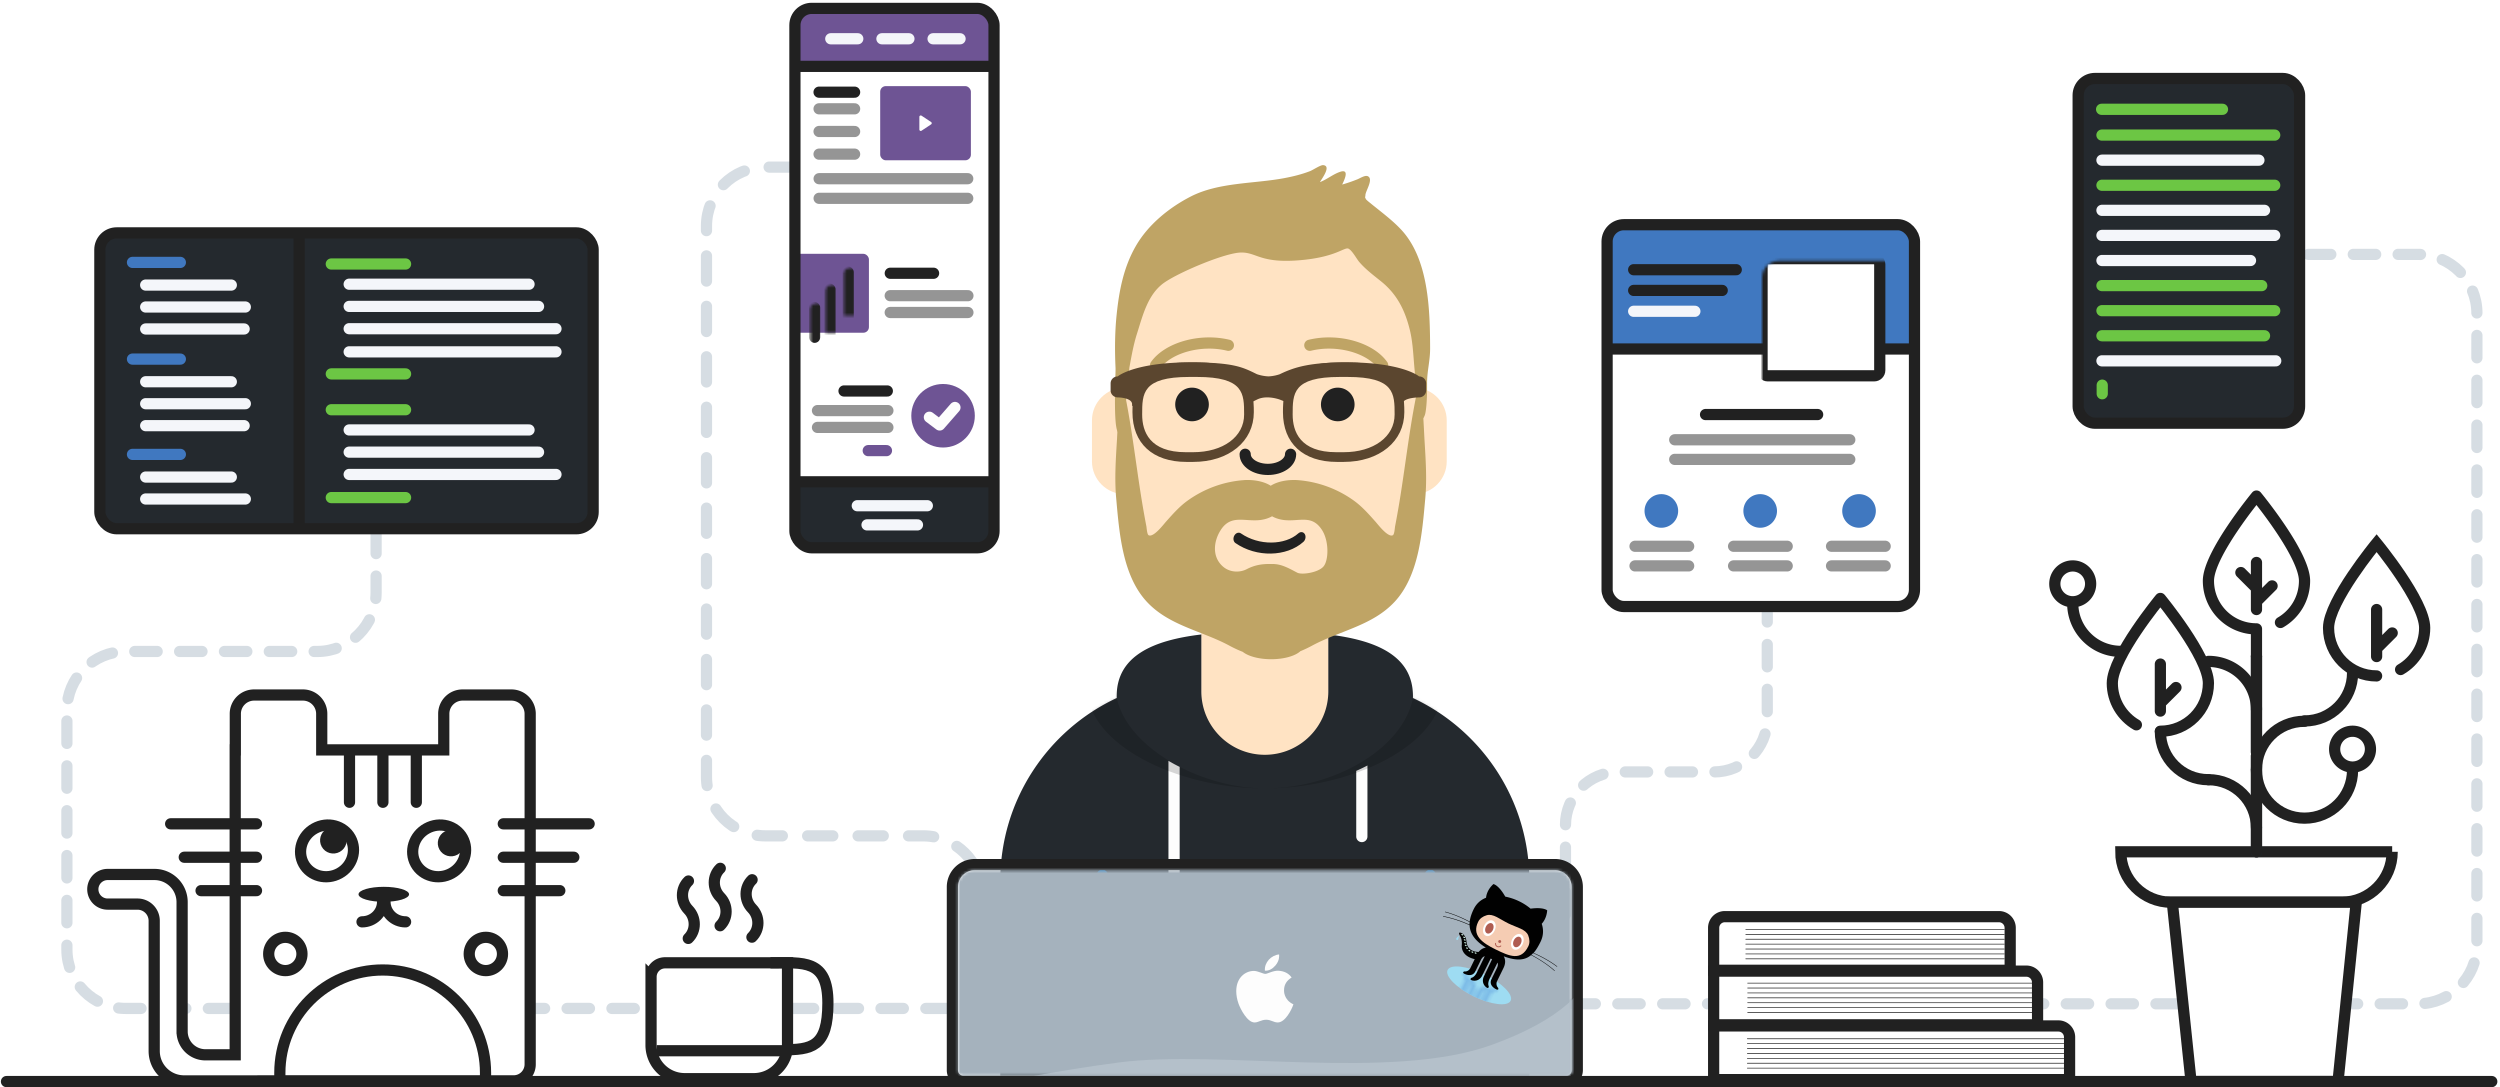 <svg width="892" height="388" xmlns="http://www.w3.org/2000/svg" xmlns:xlink="http://www.w3.org/1999/xlink">
  <defs><rect id="a" y=".761" width="109.676" height="136.239" rx="6"/><path id="c" d="M.284.307h69.211V45.92H.284z"/><path id="e" d="M.758.922h68.988v49.317H.758z"/><rect id="g" x=".431" y=".561" width="31" height="28.158" rx="2"/><path id="i" d="M0 .416h70v53.181H0z"/><path
    d="M117.757 145.628V213H72.26v-69.2c-15.719-8.487-26.56-24.849-27.239-43.8h-.034c-6.456 0-11.689-5.233-11.689-11.69V73.69c0-6.457 5.233-11.69 11.69-11.69V51.89C44.987 23.233 68.22 0 96.877 0c28.659 0 51.89 23.232 51.89 51.89v10.124c6.188.301 11.112 5.413 11.112 11.675v14.622c0 6.273-4.941 11.392-11.145 11.677-.726 20.424-13.257 37.843-30.978 45.64z"
    id="k"/><path
    d="M72.323.07v20.277C72.323 32.858 82.464 43 94.975 43c12.51 0 22.653-10.142 22.653-22.653V.071c17.084 2.025 30.203 7.592 30.203 22.006 0 .222-.003.444-.009.664 24.539 11.474 41.54 36.381 41.54 65.258v69.42H.588v-69.42c0-28.877 17-53.784 41.54-65.258a23.59 23.59 0 0 1-.01-.664c0-14.414 13.119-19.98 30.204-22.006z"
    id="l"/><path
    d="M74.372 66.248c-1.924 2.173-7.718 3.01-9.316 2.173-2.954-1.545-5.75-3.201-8.998-3.088-3.248-.113-6.063.27-9.052 1.835-2.394 1.253-5.945 1.253-8.448-.92-4.04-3.507-3.362-9.083-.813-13.054 3.626-5.651 8.545-2.918 14.045-3.563 1.496-.175 2.998-.617 4.268-1.34 1.27.723 2.772 1.165 4.268 1.34 5.5.645 9.93-2.088 13.556 3.563 2.548 3.971 2.413 10.882.49 13.054zm34.2-65.957c-3.217 14.075-4.696 28.434-7.029 42.671a337.588 337.588 0 0 1-1.584 8.879c-.118.62-.235 2.923-.81 3.215-1.739.884-5.284-3.818-6.232-4.88-2.38-2.665-4.74-5.355-7.64-7.447a39.471 39.471 0 0 0-19.854-7.32c-2.987-.248-7.024.185-9.839 1.993-2.814-1.808-6.852-2.241-9.838-1.993a39.471 39.471 0 0 0-19.855 7.32c-2.9 2.092-5.26 4.782-7.64 7.447-.948 1.062-4.493 5.764-6.232 4.88-.574-.292-.691-2.595-.81-3.215a337.584 337.584 0 0 1-1.584-8.879C7.292 28.725 5.814 14.366 2.595.292 1.66.291.839 19.038.735 20.785.308 27.88-.188 34.816.446 41.917 1.54 54.167 2.681 69.525 11.451 78.88c7.924 8.452 19.43 10.219 29.354 15.554 1.277.687 2.972 1.535 4.8 2.23 1.925 1.563 5.744 2.628 10.143 2.628 4.614 0 8.59-1.172 10.411-2.862a43.018 43.018 0 0 0 4.205-1.996c9.923-5.336 21.43-7.102 29.354-15.554 8.77-9.354 9.91-24.713 11.004-36.962.635-7.1.138-14.037-.287-21.131C110.33 19.039 109.51.29 108.573.29z"
    id="n"/>
    <filter x="-.9%" y="-2.8%" width="101.8%" height="111.1%" filterUnits="objectBoundingBox" id="o"><feOffset dy="2" in="SourceAlpha" result="shadowOffsetOuter1"/><feColorMatrix values="0 0 0 0 0 0 0 0 0 0 0 0 0 0 0 0 0 0 0.2 0" in="shadowOffsetOuter1" result="shadowMatrixOuter1"/>
      <feMerge><feMergeNode in="shadowMatrixOuter1"/><feMergeNode in="SourceGraphic"/></feMerge>
    </filter><path d="M6.618.401H213.58a6 6 0 0 1 6 6v65.345a2 2 0 0 1-2 2H2.618a2 2 0 0 1-2-2V6.401a6 6 0 0 1 6-6z" id="p"/><path
      d="M1.758 9.363c.278 1.305.957 2.07 1.636 2.523h7.152c.87-.591 1.758-1.705 1.758-3.794V2.697s.104-1.34 1.34-1.775c0 0 .713-.504-.052-.783 0 0-3.394-.278-3.394 2.506v4.107s.14 1.514-.661 2.14v-5.08s.052-1.62.887-2.228c0 0 .557-.992-.66-.731 0 0-2.333.33-2.437 3.063l-.053 5.22h-.556l-.053-5.22C6.561 1.2 4.23.853 4.23.853c-1.218-.279-.661.73-.661.73.835.61.887 2.228.887 2.228v5.134c-.8-.574-.661-2.193-.661-2.193V2.645C3.794-.139.4.14.4.14-.383.418.348.922.348.922c1.218.453 1.34 1.775 1.34 1.775v3.777l.07 2.889z"
      id="r"/></defs>
  <g fill="none" fill-rule="evenodd"><path d="M354.329 359.81H44.87c-11.598 0-21-9.402-21-21v-85.366c0-11.598 9.402-21 21-21h68.32c11.598 0 21-9.402 21-21v-35.741" stroke="#D6DDE3" stroke-width="4" stroke-linecap="round" stroke-dasharray="8"/><path d="M350.405 362v-42.769c0-11.598-9.402-21-21-21h-56.332c-11.598 0-21-9.402-21-21V80.623c0-11.598 9.402-21 21-21h8.434" stroke="#D6DDE3" stroke-width="4" stroke-linecap="round" stroke-dasharray="9"/><path d="M558.561 326.26v-31.838c0-10.493 8.507-19 19-19h34c10.493 0 19-8.506 19-19V218.79" stroke="#D6DDE3" stroke-width="4" stroke-linecap="round" stroke-dasharray="8,8,8"/><path d="M561.227 358.16H862.76c11.598 0 21-9.402 21-21V111.764c0-11.598-9.402-21-21-21h-60.232" stroke="#D6DDE3" stroke-width="4" stroke-linecap="round" stroke-linejoin="round" stroke-dasharray="8"/>
    <g transform="translate(573.414 79.41)"><path d="M6 .314h97.676a6 6 0 0 1 6 6v38.798H0V6.314a6 6 0 0 1 6-6z" fill="#4078C0"/><path d="M.5 45.112h106.573" stroke="#212121" stroke-width="4" stroke-linecap="square"/>
      <mask id="b" fill="#fff"><use xlink:href="#a"/></mask><use stroke="#212121" stroke-width="4" stroke-linecap="round" xlink:href="#a"/><rect stroke="#212121" stroke-width="4" fill="#FFF" mask="url(#b)" x="55.284" y="12.875" width="42" height="41.808" rx="2"/><path d="M72.922 28.532l7.276 4.83a.5.5 0 0 1 0 .834l-7.276 4.83a.5.5 0 0 1-.777-.416v-9.662a.5.5 0 0 1 .777-.416z" fill="#24292E" mask="url(#b)"/><path d="M9.474 31.658H31.32" stroke="#F4F6FA" stroke-width="4" stroke-linecap="round" stroke-linejoin="round"/><path d="M9.474 24.213h31.601M9.474 16.823h36.607" stroke="#212121" stroke-width="4" fill="#24292E" stroke-linecap="round" stroke-linejoin="round"/>
      <g stroke-linecap="round" stroke-linejoin="round" stroke-width="4"><path d="M24.122 77.5h62.472M24.122 84.5h62.472" stroke="#959595"/><path d="M35.122 68.5h40" stroke="#212121" fill="#24292E"/></g>
      <g transform="translate(9.338 96)"><path d="M.622 19.5h19.144M.622 26.5h19.144" stroke="#959595" stroke-width="4" stroke-linecap="round" stroke-linejoin="round"/><circle fill="#4078C0" cx="10.015" cy="6.896" r="6"/></g>
      <g transform="translate(44.338 96)"><path d="M.784 19.5h19.143M.784 26.5h19.143" stroke="#959595" stroke-width="4" stroke-linecap="round" stroke-linejoin="round"/><circle fill="#4078C0" cx="10.284" cy="6.896" r="6"/></g>
      <g transform="translate(79.338 96)"><path d="M.74 19.5h19.144M.74 26.5h19.144" stroke="#959595" stroke-width="4" stroke-linecap="round" stroke-linejoin="round"/><circle fill="#4078C0" cx="10.552" cy="6.896" r="6"/></g>
    </g>
    <g stroke="#212121" stroke-width="4"><path d="M268.986 384.866h-24.693c-6.627 0-12-5.372-12-12v-24.333a5 5 0 0 1 5-5h43.693v29.333c0 6.628-5.373 12-12 12z" fill="#FFF"/><path d="M274.89 343.535c11.784 0 20.506-1.436 20.506 14.356s-5.775 16.67-16.363 16.67M234.293 374.905h46.74"/>
      <g stroke-linecap="round" stroke-linejoin="round"><path d="M256.926 330.309c2.838-2.741 2.854-7.33.034-10.249M256.995 309.812c-2.838 2.74-2.854 7.329-.035 10.248"/></g>
      <g stroke-linecap="round" stroke-linejoin="round"><path d="M245.572 334.835c2.838-2.74 2.853-7.329.034-10.248M245.64 314.339c-2.837 2.74-2.853 7.329-.034 10.248"/></g>
      <g stroke-linecap="round" stroke-linejoin="round"><path d="M268.28 334.386c2.838-2.741 2.854-7.33.035-10.249M268.35 313.889c-2.839 2.74-2.855 7.329-.035 10.248"/></g>
    </g><path
      d="M762.267 258.347c-5.136-2.962-8.593-8.51-8.593-14.864 0-9.469 17.146-30.242 17.146-30.242s17.146 20.773 17.146 30.242c0 9.47-7.677 17.146-17.146 17.146M813.664 222.099c5.136-2.962 8.593-8.51 8.593-14.863 0-9.47-17.146-30.243-17.146-30.243s-17.145 20.774-17.145 30.243c0 9.47 7.676 17.145 17.145 17.145"/><path d="M853.528 303.913h-96.833c0 9.944 8.06 18.006 18.005 18.006h60.822c9.945 0 18.006-8.062 18.006-18.006z" stroke="#212121" stroke-width="4" stroke-linecap="round"/><path stroke="#212121" stroke-width="4" fill="#FFF" stroke-linecap="round" d="M775.075 321.919l6.69 63.942h52.44l6.508-63.942z"/><path d="M805.111 303.913v-34.291M805.111 268.436v-34.291" stroke="#1D2B36" stroke-width="4" stroke-linecap="round" stroke-linejoin="round"/><path d="M805.111 295.34c0-9.469-7.676-17.146-17.146-17.146" stroke="#212121" stroke-width="4" stroke-linecap="round" stroke-linejoin="round"/><path d="M822.257 257.352c-9.47 0-17.146 7.677-17.146 17.146" stroke="#212121" stroke-width="4" stroke-linecap="round"/><path d="M770.82 261.049c0 9.469 7.676 17.146 17.146 17.146" stroke="#212121" stroke-width="4" stroke-linecap="round" stroke-linejoin="round"/><path d="M822.257 257.228c9.469 0 17.145-7.676 17.145-17.146" stroke="#212121" stroke-width="4" stroke-linecap="round"/><path d="M770.82 253.723v-16.788M770.82 250.866l5.566-5.566" stroke="#212121" stroke-width="4" stroke-linecap="round" stroke-linejoin="round"/><path d="M847.975 234.264v-16.789M847.975 231.406l5.566-5.566" stroke="#212121" stroke-width="4" stroke-linecap="round"/><path
      d="M813.664 222.099c5.136-2.962 8.593-8.51 8.593-14.863 0-9.47-17.146-30.243-17.146-30.243s-17.145 20.774-17.145 30.243c0 9.47 7.676 17.145 17.145 17.145M805.111 224.381v9.763M805.111 217.475v-16.788M805.111 214.618l5.566-5.566M805.111 209.855l-5.566-5.566M805.111 253.13c0-9.468-7.676-17.145-17.146-17.145M739.549 215.26c0 9.47 7.676 17.146 17.146 17.146M745.94 208.319a6.39 6.39 0 1 0-12.782 0 6.39 6.39 0 0 0 12.781 0zM845.781 267.295a6.39 6.39 0 1 0-12.78 0 6.39 6.39 0 0 0 12.78 0z"
      stroke="#212121"
      stroke-width="4"
      stroke-linecap="round"
      stroke-linejoin="round"/><path d="M805.1 274.774c0 9.469 7.676 17.146 17.146 17.146M822.245 291.92c9.47 0 17.146-7.677 17.146-17.147" stroke="#212121" stroke-width="4" stroke-linecap="round"/>
    <g>
      <g opacity=".15" stroke="#0F0F0F" stroke-linecap="square" stroke-width=".25"><path d="M625.457 372.377h113.469M625.457 374.123h113.469M625.457 375.87h113.469M625.457 377.616h113.469M625.457 379.363h113.469M625.457 381.11h113.469M625.457 370.63h113.469"/>
        <g><path d="M625.263 353.475h102.234M625.263 355.221h102.234M625.263 356.968h102.234M625.263 358.714h102.234M625.263 360.46h102.234M625.263 362.207h102.234M625.263 351.728h102.234"/></g>
      </g>
      <g stroke="#212121"><path d="M611.426 366.06v19.14h127v-15.14a4 4 0 0 0-4-4h-123z" stroke-width="4" fill="#FFF"/>
        <g stroke-linecap="round" stroke-width=".25"><path d="M623.457 372.377h113.469M623.457 374.123h113.469M623.457 375.87h113.469M623.457 377.616h113.469M623.457 379.363h113.469M623.457 381.11h113.469M623.457 370.63h113.469"/></g><path d="M611.426 346.501v19.141H727v-15.14a4 4 0 0 0-4-4H611.426z" fill="#FFF" stroke-width="4"/>
        <g><path d="M611.426 346.2h105.809v-15.14a4 4 0 0 0-4-4h-97.809a4 4 0 0 0-4 4v15.14z" stroke-width="4" fill="#FFF"/>
          <g stroke-linecap="round" stroke-width=".25"><path d="M622.895 333.377h92.242M622.895 335.124h92.242M622.895 336.87h92.242M622.895 338.617h92.242M622.895 340.363h92.242M622.895 342.11h92.242M622.895 331.631h92.242"/></g>
        </g>
      </g>
    </g>
    <g>
      <g transform="matrix(-1 0 0 1 210.959 245.979)"><path
        d="M127.042 21.583h-.044V8.711a6.708 6.708 0 0 0-6.708-6.709h-17.417a6.708 6.708 0 0 0-6.708 6.709v12.872h-43.54V8.711a6.708 6.708 0 0 0-6.708-6.709H28.5a6.708 6.708 0 0 0-6.708 6.709v125.056a5.917 5.917 0 0 0 5.916 5.917h89.444v.014h28.121c5.891 0 10.667-4.775 10.667-10.666V82.563a5.958 5.958 0 0 1 5.958-5.958h10.657a5.285 5.285 0 1 0 0-10.57h-16.7c-5.454 0-9.875 4.42-9.875 9.874v46.138a8.333 8.333 0 0 1-8.333 8.333h-10.605V21.583z"
        stroke="#212121"
        stroke-width="4"
        fill="#FFF"/><path d="M37.722 139.868h73.39v-3.064c0-20.266-16.43-36.695-36.695-36.695-20.266 0-36.695 16.429-36.695 36.695v3.064z" stroke="#212121" stroke-width="4"/>
        <g transform="rotate(-151 37.506 26.503)"><ellipse stroke="#212121" stroke-width="4" cx="7.756" cy="7.421" rx="9.534" ry="9.131"/><ellipse fill="#212121" cx="12.842" cy="7.79" rx="4.758" ry="4.725"/></g>
        <g transform="rotate(-151 57.506 21.331)"><ellipse stroke="#212121" stroke-width="4" cx="7.756" cy="7.421" rx="9.534" ry="9.131"/><ellipse fill="#212121" cx="11.577" cy="9.634" rx="4.758" ry="4.725"/></g>
        <g stroke="#212121" stroke-linecap="round" stroke-width="4"><path d="M62.422 22.575v17.703M74.34 22.575v17.703M86.26 22.575v17.703"/></g>
        <g stroke="#212121" stroke-linecap="round" stroke-width="4"><path d="M150.076 47.963h-30.64M145.22 59.882h-25.785M139.224 71.802h-19.789"/></g>
        <g stroke="#212121" stroke-linecap="round" stroke-width="4"><path d="M31.391 47.963H.751M31.391 59.882H6.22M31.391 71.802H11.215"/></g>
        <g transform="translate(64.25 69.833)"><ellipse fill="#212121" cx="9.771" cy="3.282" rx="9.018" ry="2.677"/><path d="M10.198 5.958c0 3.946 3.29 7.144 7.348 7.144M9.344 5.958c0 3.946-3.29 7.144-7.349 7.144" stroke="#212121" stroke-width="4" stroke-linecap="round" stroke-linejoin="round"/></g><circle stroke="#212121" stroke-width="4" cx="109.153" cy="94.396" r="5.938"/><circle stroke="#212121" stroke-width="4" cx="37.604" cy="94.396" r="5.938"/></g>
    </g>
    <g>
      <g transform="translate(283.6 2)">
        <g transform="translate(1 124)">
          <mask id="d" fill="#fff"><use xlink:href="#c"/></mask><use fill="#FFF" xlink:href="#c"/>
          <g mask="url(#d)">
            <g transform="translate(40 11)"><circle fill="#6E5494" cx="11.884" cy="11.342" r="11.335"/><path stroke="#FDFDFD" stroke-width="4" stroke-linecap="round" stroke-linejoin="round" d="M7.006 11.867l3.671 2.763 5.448-6.24"/></g>
          </g>
        </g><path fill="#24292E" d="M.027 169.033h69.499v23.454H.027z"/>
        <g transform="translate(0 75)">
          <mask id="f" fill="#fff"><use xlink:href="#e"/></mask><use fill="#FFF" xlink:href="#e"/>
          <g mask="url(#f)">
            <g transform="translate(-5 13)">
              <mask id="h" fill="#fff"><use xlink:href="#g"/></mask><use fill="#6E5494" xlink:href="#g"/><rect fill="#212121" mask="url(#h)" x="10.045" y="17.709" width="4" height="14.635" rx="2"/><rect fill="#212121" mask="url(#h)" x="15.545" y="11.182" width="4" height="23.161" rx="2"/><rect fill="#212121" mask="url(#h)" x="22.045" y="5.073" width="4" height="29.271" rx="2"/></g>
          </g>
        </g>
        <g transform="translate(1 23)">
          <mask id="j" fill="#fff"><use xlink:href="#i"/></mask><use fill="#FFF" xlink:href="#i"/>
          <g mask="url(#j)">
            <g transform="translate(7 5)"><rect fill="#6E5494" x="22.453" y=".722" width="32.362" height="26.47" rx="2"/><path d="M.64 16.913h12.685M.64 25h12.685" stroke="#959595" stroke-width="4" stroke-linecap="round"/><path d="M.64 2.89h12.685" stroke="#212121" stroke-width="4" fill="#24292E" stroke-linecap="round"/><path d="M.64 8.826h12.685M.661 33.76h53.03M.661 40.76h53.03" stroke="#959595" stroke-width="4" stroke-linecap="round"/><path d="M37.205 11.276l3.411 2.264a.5.5 0 0 1 0 .834l-3.41 2.264a.5.5 0 0 1-.777-.417v-4.528a.5.5 0 0 1 .776-.417z" fill="#FFF"/></g>
          </g>
        </g><path fill="#6E5494" d="M1.321 1.087H70.37v19.091H1.321z"/><path d="M1.82 21.679h68M1.87 169.91h68" stroke="#212121" stroke-width="4" stroke-linecap="square"/><path d="M49.32 11.833h9.634M31.07 11.833h9.634M12.82 11.833h9.633" stroke="#F4F6FA" stroke-width="4" stroke-linecap="round"/><rect stroke="#212121" stroke-width="4" x=".027" y=".988" width="71.042" height="192.466" rx="6"/></g><path d="M317.648 97.5H333.1" stroke="#212121" stroke-width="4" fill="#24292E" stroke-linecap="round"/><path d="M317.626 105.5h27.732M317.626 111.5h27.732" stroke="#959595" stroke-width="4" stroke-linecap="round"/><path d="M301.148 139.5H316.6" stroke="#212121" stroke-width="4" fill="#24292E" stroke-linecap="round"/><path d="M291.673 146.5h25.133M291.673 152.5h25.133" stroke="#959595" stroke-width="4" stroke-linecap="round"/><path d="M309.788 160.783h6.5" stroke="#6E5494" stroke-width="4" stroke-linecap="round"/>
      <g stroke="#F4F6FA" stroke-linecap="round" stroke-width="4"><path d="M305.876 180.44h25M309.355 187.278h18"/></g>
    </g>
    <g stroke-width="4">
      <g transform="translate(33.227 81)"><rect stroke="#212121" fill="#24292E" x="2.401" y="2.097" width="176.004" height="105.558" rx="6"/>
        <g stroke-linecap="round"><path d="M14.042 12.626h17.086" stroke="#4078C0"/><path d="M18.747 20.71H49.31M18.747 28.542H54.31M18.747 36.376h35.14" stroke="#F4F6FA"/></g>
        <g stroke-linecap="round"><path d="M14.042 47.126h17.086" stroke="#4078C0"/><path d="M18.747 55.21H49.31M18.747 63.042H54.31M18.747 70.876h35.14" stroke="#F4F6FA"/></g>
        <g stroke-linecap="round"><path d="M14.042 81.126h17.086" stroke="#4078C0"/><path d="M18.747 89.21H49.31M18.747 97.042H54.31" stroke="#F4F6FA"/></g>
        <g stroke-linecap="round"><path d="M84.976 65.198h26.505M84.976 96.539h26.505" stroke="#6CC644"/><path d="M91.354 72.407h64.183M91.354 80.328h67.577M91.354 88.282h73.795" stroke="#F4F6FA"/></g>
        <g stroke-linecap="round"><path d="M84.976 13.198h26.505M84.976 52.407h26.505" stroke="#6CC644"/><path d="M91.354 20.407h64.183M91.354 28.328h67.577M91.354 36.282h73.795M91.354 44.539h73.795" stroke="#F4F6FA"/></g><path d="M73.5 3.5v102.176" stroke="#212121" stroke-linecap="square"/></g>
    </g>
    <g transform="translate(741.227 28)" stroke-linecap="round" stroke-linejoin="round" stroke-width="4"><rect stroke="#212121" fill="#24292E" x=".26" width="79" height="123" rx="6"/><path d="M8.622 11H51.76M8.745 20.2h61.652" stroke="#6CC644"/><path d="M8.745 29.15H64.76" stroke="#F4F6FA"/><path d="M8.745 38.1h61.652" stroke="#6CC644"/><path d="M8.745 47.05H66.76M8.745 56h61.652M8.745 64.95H61.76" stroke="#F4F6FA"/><path d="M8.745 73.9H65.76M8.745 82.85h61.652M8.745 91.8H66.76" stroke="#6CC644"/><path d="M8.745 100.75H70.76" stroke="#F4F6FA"/><path d="M8.848 109.418v3.082" stroke="#6CC644"/></g>
    <g>
      <g transform="translate(356.314 76.309)"><use fill="#FFE3C3" xlink:href="#k"/>
        <g transform="translate(0 150)">
          <mask id="m" fill="#fff"><use xlink:href="#l"/></mask><use fill="#24292E" xlink:href="#l"/><path d="M64.59 47.332v61.014a2 2 0 1 1-4 0V45.15a62.645 62.645 0 0 0 4 2.182zm67-.51v25.351a2 2 0 0 1-4 0V48.739a66.549 66.549 0 0 0 4-1.918z" fill="#FDFDFD" mask="url(#m)"/><path
            d="M94.98 55c-11.225 0-22.705-3.553-31.045-8.048-12.669-6.827-22.3-17.01-22.3-28.875 0-9.37 5.597-15.003 14.251-18.353C41.55 2.571 31.634 8.243 31.634 19.308 31.634 39.02 63.104 55 94.979 55zM134.072-.276c14.337 2.847 24.253 8.519 24.253 19.584 0 19.71-31.465 35.689-63.337 35.692 26.84-.004 53.335-16.533 53.335-36.923 0-9.37-5.597-15.003-14.25-18.353z"
            fill-opacity=".16"
            fill="#000"
            mask="url(#m)"/><path d="M154 85.965v68.23M37 85.965v68.23" stroke="#0A7ED6" stroke-width="4" stroke-linecap="round"/></g><path d="M87.964 85.771c0 2.983 3.627 5.401 8.102 5.401 4.474 0 8.101-2.418 8.101-5.4" stroke="#212121" stroke-linecap="round" stroke-width="4"/>
        <g transform="translate(63 62)" fill="#212121"><circle cx="6" cy="6" r="6"/><circle cx="58" cy="6" r="6"/></g>
        <g fill-rule="nonzero"><path d="M57.63 55.159c3.915-5.51 14.648-8.598 23.893-6.328a2 2 0 0 0 .954-3.884c-10.737-2.637-23.165.94-28.107 7.894a2 2 0 0 0 3.26 2.318z" fill="#BFA465"/><path d="M106.923 114c-4.74 4.252-14.024 4.483-20.497-.007-.75-.52-1.794-.17-2.33.784-.536.954-.361 2.15.39 2.67 7.517 5.215 18.266 4.947 24.25-.421.775-.695.997-1.936.496-2.772-.5-.835-1.535-.95-2.31-.254z" fill="#212121"/><path d="M135.37 55.159c-3.915-5.51-14.648-8.598-23.893-6.328a2 2 0 0 1-.954-3.884c10.737-2.637 23.165.94 28.108 7.894a2 2 0 0 1-3.26 2.318z" fill="#BFA465"/></g>
      </g><use fill="#BFA465" xlink:href="#n" transform="translate(397.814 135.917)"/><path
        d="M499.84 81.836c-2.652-2.82-5.73-5.213-8.726-7.614-.66-.529-1.332-1.045-1.978-1.594-.147-.125-1.65-1.246-1.83-1.66-.434-.992-.183-.219-.123-1.404.075-1.498 3.01-5.729.82-6.7-.963-.426-2.682.71-3.606 1.085a55.605 55.605 0 0 1-5.507 1.9c.895-1.857 2.603-5.574-.606-4.579-2.5.775-4.83 2.768-7.341 3.705.83-1.418 4.155-5.811 1.151-6.057-.934-.076-3.654 1.748-4.66 2.137-3.014 1.166-6.093 1.92-9.257 2.513-10.76 2.018-23.342 1.443-33.297 6.541-7.674 3.93-15.253 10.029-19.686 17.794-4.273 7.485-5.871 15.677-6.766 24.254-.656 6.295-.71 12.801-.403 19.119.1 2.07-1.2 25.755 1.69 22.866 1.44-1.44 2.953-21.398 3.315-23.366.722-3.915 1.416-7.848 2.619-11.638 2.12-6.678 3.9-14.29 9.902-18.392 5.59-3.822 21.849-10.65 27.379-10.65 5.53 0 6.791 3.85 20.445 2.784 13.653-1.066 16.384-5.024 17.88-4.097 1.37.847 2.791 3.615 3.774 4.748 2.323 2.678 5.092 4.724 7.808 6.92 5.664 4.58 8.523 10.331 10.243 17.488 1.714 7.13 1 15.266 3.122 22.283.373 1.234-.793 7.437.585 9.649.085.136 1.377-.309 1.802-2.562.685-3.625.59-9.883.59-10.574 0-4.52 1.1-7.91 1.086-12.46-.054-13.832-.484-31.868-10.425-42.439z"
        fill="#BFA465"/>
      <g filter="url(#o)" transform="translate(396.265 127.299)" fill="#5B462F" fill-rule="nonzero"><path
        d="M29.447 35.51H27.06c-12.063 0-19.264-6.638-19.264-17.755C7.795 8.771 9.369 0 28.175 0h2.546C49.526 0 51.1 8.771 51.1 17.755c0 10.453-8.903 17.755-21.653 17.755zM28.05 5.197c-16.79 0-16.79 5.925-16.79 13.425 0 6.124 2.7 13.424 15.565 13.424h2.623c10.71 0 18.188-5.52 18.188-13.424 0-7.5 0-13.425-16.79-13.425H28.05zM83.146 35.51h-2.389c-12.063 0-19.264-6.638-19.264-17.755C61.493 8.771 63.067 0 81.873 0h2.546c18.805 0 20.379 8.771 20.379 17.755 0 10.453-8.902 17.755-21.652 17.755zM81.747 5.197c-16.79 0-16.79 5.925-16.79 13.425 0 6.124 2.702 13.424 15.565 13.424h2.624c10.709 0 18.188-5.52 18.188-13.424 0-7.5 0-13.425-16.79-13.425h-2.797z"/><path
        d="M2.559 4.999C3.158 4.414 9.709 0 28.149 0c15.46 0 18.733 1.605 23.687 4.029l.363.179c.344.122 2.106.72 4.166.786 1.877-.08 3.482-.59 3.952-.753C65.97 1.491 71.507 0 84.445 0c18.44 0 24.99 4.414 25.589 4.999 1.415 0 2.559 1.117 2.559 2.5v2.498c0 1.383-1.144 2.5-2.559 2.5 0 0-5.977 0-5.977 2.5 0 2.499-1.7-3.617-1.7-5V7.563c-3.12-1.194-8.707-3.418-17.912-3.418-10.256 0-15.364 1.819-19.745 3.625l.049.118-.003 1.72-1.92 4.634-2.372-.938a11.289 11.289 0 0 0-1.303-.39c-1.766-.436-3.583-.569-5.19-.24a6.855 6.855 0 0 0-1.637.549l-2.289 1.118-2.29-4.47.102-1.988.07-.169c-3.779-1.76-7.263-3.569-19.769-3.569-9.205 0-14.79 2.223-17.912 3.417v2.435c0 1.383-2.56 7.499-2.56 5 0-2.5-5.117-2.5-5.117-2.5C1.146 12.497 0 11.38 0 9.997V7.498c0-1.382 1.146-2.5 2.559-2.5z"/></g>
    </g>
    <g>
      <g transform="translate(341.195 310.082)">
        <mask id="q" fill="#fff"><use xlink:href="#p"/></mask><path stroke="#212121" stroke-width="4" d="M6.618-1.599H213.58a8 8 0 0 1 8 8v65.345a4 4 0 0 1-4 4H2.618a4 4 0 0 1-4-4V6.401a8 8 0 0 1 8-8z"/><path fill="#A5B2BD" mask="url(#q)" d="M-6.802-22.373h240v97h-240z"/><path
          d="M116.952 43.291c-.01-1.988.889-3.489 2.71-4.594-1.02-1.457-2.558-2.26-4.59-2.416-1.923-.152-4.025 1.121-4.794 1.121-.813 0-2.676-1.067-4.14-1.067-3.022.049-6.235 2.41-6.235 7.216 0 1.42.26 2.888.78 4.4.694 1.988 3.197 6.864 5.808 6.782 1.365-.032 2.33-.97 4.106-.97 1.723 0 2.617.97 4.14.97 2.633-.038 4.897-4.47 5.558-6.463-3.532-1.663-3.343-4.876-3.343-4.979zm-3.066-8.896c1.479-1.755 1.344-3.353 1.3-3.927-1.305.075-2.817.888-3.678 1.89-.948 1.073-1.506 2.4-1.387 3.896 1.414.108 2.703-.618 3.765-1.859z"
          fill="#FDFDFD"
          fill-rule="nonzero"
          mask="url(#q)"/>
        <g mask="url(#q)"><path d="M197.807 46.98c-1.06 2.175-6.951 1.47-13.161-1.559s-10.384-7.253-9.332-9.411c1.06-2.174 6.952-1.47 13.162 1.559 6.21 3.029 10.392 7.237 9.331 9.411z" fill="#9EDCF2" fill-rule="nonzero"/>
          <g transform="rotate(26 10.297 410.102)">
            <mask id="s" fill="#fff"><use xlink:href="#r"/></mask><path d="M19.648 1.531c0 2.42-5.604 4.369-12.513 4.369S-5.378 3.933-5.378 1.53c0-2.419 5.604-4.368 12.513-4.368 6.91 0 12.513 1.95 12.513 4.368z" fill="#7DBCE7" fill-rule="nonzero" mask="url(#s)"/></g><path d="M179.357 23.672l-.878.966s-.277.369.06.63c.415.183.567-.208.589-.332l.229-1.264z" fill="#9EDCF2" fill-rule="nonzero"/><path
              d="M214.344 34.87l.1-.126c-2.98-2.266-6.351-3.93-8.446-4.835.916-1.045 1.712-2.399 2.467-3.947 1.091-2.237 1.116-4.432.427-6.434.609-.652 1.753-2.204 1.953-4.798 0 0-1.296-1.232-5.921-.603a19.515 19.515 0 0 0-4.018-2.599 20.44 20.44 0 0 0-5.022-1.694c-2.4-4.21-4.224-4.48-4.224-4.48-2.29 2.077-2.588 4.314-2.629 4.875-1.86.719-3.412 2.034-4.412 4.083-.755 1.548-1.262 3.024-1.411 4.442-2.027-1.085-5.296-2.64-8.8-3.555l-.037.156c3.504.915 6.796 2.501 8.807 3.579-.028.296-.04.6-.045.887-2.064-.929-5.65-2.349-9.425-3.028l-.021.164c3.805.694 7.415 2.145 9.463 3.067.122 2.847 1.782 5.477 5.815 8.006-.808.109-1.754.5-2.576 1.55-1.02-.013-4.09-.31-4.341-3.763 0 0-.098-2.022-1.71-2.964 0 0-1.612-.824-.606.964 0 0 .827 1.042.64 3.332 0 0-.617 3.766 4.61 4.998l-1.64 3.363s-.681 1.159-1.983 1.008c0 0-.878.134-.296.727 0 0 2.928 1.738 4.149-.765l1.8-3.691s.592-1.531 1.556-1.681l-2.96 6.069s-.757 1.432-1.775 1.613c0 0-.935.647.274.947 0 0 2.241.725 3.533-1.685l3.045-6.124.5.244-2.95 6.17c-1.097 2.486.846 3.82.846 3.82.973.785.915-.366.915-.366-.484-.914.179-2.391.179-2.391l2.937-6.022c.445.914-.344 2.213-.344 2.213l-1.8 3.692c-1.22 2.503 1.951 3.74 1.951 3.74.826.093.39-.681.39-.681-.896-.94-.426-2.183-.426-2.183l2.365-4.849c.923-1.893.614-3.283.084-4.18 4.757 1.758 7.64 1.364 9.756-.431 1.963 1.016 5.423 3.013 8.36 5.646l.116-.118c-2.93-2.61-6.358-4.592-8.345-5.638.208-.19.4-.386.6-.598 2.135.944 5.53 2.6 8.525 4.874z"
              fill="#010101"
              fill-rule="nonzero"/><path
              d="M204.077 23.685c.534 1.365.594 2.711.038 3.853-2.625 5.38-6.698 3.568-11.64 1.158-4.943-2.411-8.581-5.115-6.255-9.886.557-1.142 1.64-1.93 3.036-2.334 2.328-.684 4.669 1.425 7.75 2.928 3.081 1.503 6.177 2.025 7.07 4.281z"
              fill="#F5CCB3"
              fill-rule="nonzero"/><path d="M192.058 22.006c-.725 1.486-2.133 2.27-3.166 1.767-1.032-.504-1.274-2.112-.557-3.583.725-1.486 2.134-2.27 3.166-1.767 1.04.488 1.282 2.097.557 3.583z" fill="#FFF" fill-rule="nonzero"/><path d="M191.449 21.747c-.481.986-1.433 1.509-2.106 1.18-.688-.335-.846-1.4-.366-2.385.48-.985 1.433-1.508 2.106-1.18.672.328.846 1.4.366 2.385z" fill="#AF5C51" fill-rule="nonzero"/><path d="M202.053 26.881c-.724 1.486-2.133 2.27-3.166 1.767-1.032-.504-1.274-2.112-.556-3.583.724-1.486 2.133-2.27 3.165-1.767 1.025.48 1.282 2.097.557 3.583z" fill="#FFF" fill-rule="nonzero"/><path
              d="M201.428 26.615c-.48.985-1.433 1.508-2.105 1.18-.689-.335-.847-1.4-.366-2.386.48-.985 1.432-1.508 2.105-1.18.688.336.847 1.4.366 2.386zm-7.057-.538a.524.524 0 0 1-.698.24.524.524 0 0 1-.24-.697.513.513 0 0 1 .698-.24c.25.121.37.431.24.697zm-2.12.418c.006-.093.091-.149.185-.142.093.007.149.092.142.186a.936.936 0 0 0 .523.952.96.96 0 0 0 1.072-.174c.07-.063.17-.072.234-.003.063.07.071.171.002.234a1.277 1.277 0 0 1-1.453.24 1.277 1.277 0 0 1-.706-1.293z"
              fill="#AF5C51"
              fill-rule="nonzero"/><path
              d="M180.874 23.58c-.061.125-.248.15-.436.058-.172-.084-.282-.254-.221-.379.06-.125.247-.15.435-.059.188.092.283.255.222.38zm.663.943c-.061.125-.248.15-.436.058-.172-.083-.282-.254-.221-.379.06-.125.247-.15.435-.059.188.092.283.255.222.38zm.227.924c-.061.125-.248.15-.436.058-.172-.084-.282-.254-.221-.379.06-.125.247-.15.435-.059.195.076.283.254.222.38zm.134.995c-.06.125-.247.15-.435.058-.172-.084-.283-.254-.222-.379.061-.125.248-.15.435-.059.196.076.283.254.222.38zm.212.955c-.061.125-.248.15-.435.059-.172-.084-.283-.254-.222-.38.061-.125.248-.15.435-.058.188.091.283.254.222.379zm.453.976c-.06.125-.247.15-.435.059-.172-.084-.283-.254-.222-.38.061-.125.248-.15.435-.058.196.076.283.254.222.379zm.857.902c-.06.125-.247.15-.435.059-.172-.084-.283-.254-.222-.38.062-.124.248-.15.436-.058.187.092.282.254.221.38zm1.048.511c-.06.125-.247.15-.435.06-.172-.085-.283-.255-.222-.38.062-.125.248-.15.436-.059.187.092.282.254.221.38zm1.148.347c-.061.125-.248.15-.435.059-.172-.084-.283-.254-.222-.38.061-.124.248-.15.435-.058.172.084.283.254.222.38z"
              fill="#C4E5D9"
              fill-rule="nonzero"/></g><path d="M24.9 74.3c11.658-2.162 22.683-3.925 33.076-5.288 35.918-4.71 97.072 6.704 132.922-6.229 23.9-8.622 36.595-19.827 38.083-33.615L225.555 74.3H24.9z" fill="#B4C0CA" mask="url(#q)"/></g>
    </g>
    <g stroke="#212121" stroke-linecap="round" stroke-width="4"><path d="M805.111 303.913v-34.291M805.111 268.436v-34.291M762.266 258.622c-5.135-2.962-8.592-8.51-8.592-14.863 0-9.47 17.145-30.243 17.145-30.243s17.146 20.774 17.146 30.243c0 9.47-7.676 17.145-17.146 17.145" stroke-linejoin="round"/><path d="M856.528 238.887c5.136-2.962 8.593-8.51 8.593-14.863 0-9.47-17.146-30.243-17.146-30.243s-17.146 20.774-17.146 30.243c0 9.47 7.677 17.146 17.146 17.146"/></g>
    <g stroke="#212121" stroke-linecap="round" stroke-width=".25"><path d="M623.566 352.531h102.233M623.566 354.278h102.233M623.566 356.024h102.233M623.566 357.77h102.233M623.566 359.517h102.233M623.566 361.264h102.233M623.566 350.785h102.233"/></g><path d="M2.314 385.904h886.75" stroke="#212121" stroke-width="4" stroke-linecap="round"/></g>
</svg>